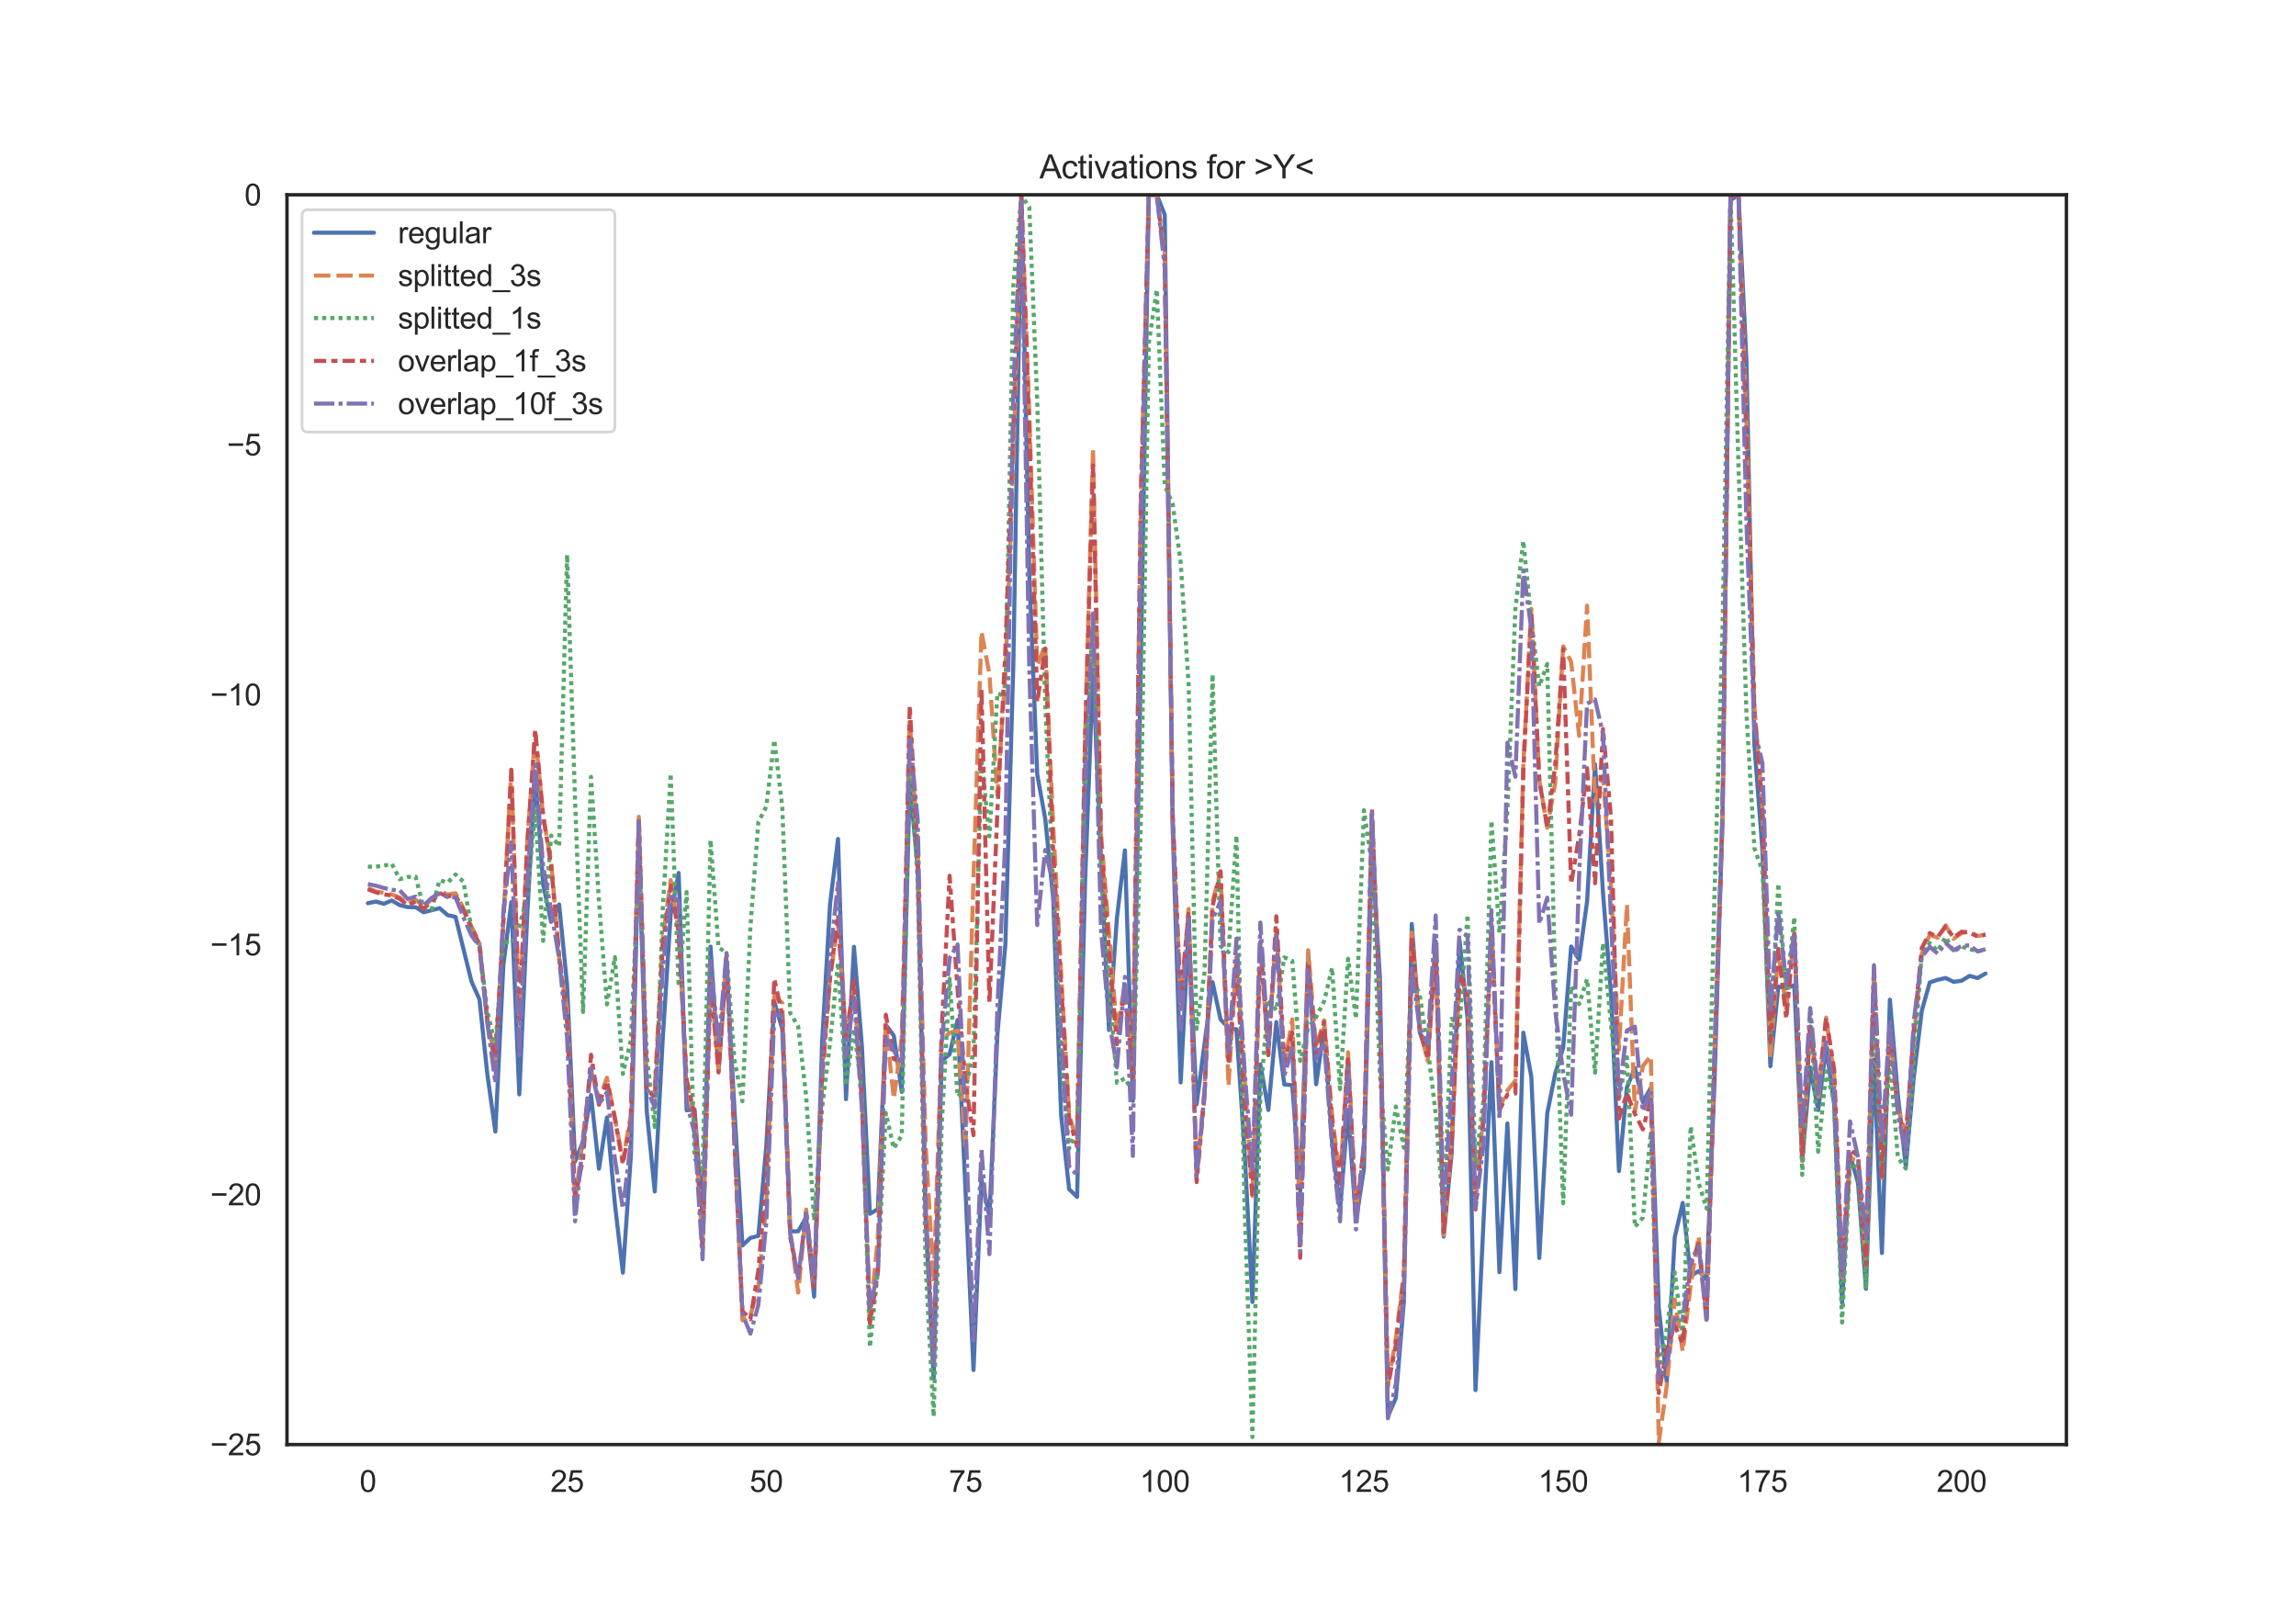 <?xml version="1.0" encoding="utf-8" standalone="no"?>
<!DOCTYPE svg PUBLIC "-//W3C//DTD SVG 1.1//EN"
  "http://www.w3.org/Graphics/SVG/1.1/DTD/svg11.dtd">
<svg height="595.44pt" version="1.1" viewBox="0 0 842.4 595.44" width="842.4pt" xmlns="http://www.w3.org/2000/svg" xmlns:xlink="http://www.w3.org/1999/xlink">
 <defs>
  <style type="text/css">*{stroke-linecap:butt;stroke-linejoin:round;}</style>
 </defs>
 <g id="figure_1">
  <g id="patch_1">
   <path d="M 0 595.44 
L 842.4 595.44 
L 842.4 0 
L 0 0 
z
" style="fill:#ffffff;"/>
  </g>
  <g id="axes_1">
   <g id="patch_2">
    <path d="M 105.3 529.942 
L 758.16 529.942 
L 758.16 71.453 
L 105.3 71.453 
z
" style="fill:#ffffff;"/>
   </g>
   <g id="matplotlib.axis_1">
    <g id="xtick_1">
     <g id="text_1">
      <!-- 0 -->
      <g style="fill:#262626;" transform="translate(131.917 547.315)scale(0.11 -0.11)">
       <defs>
        <path d="M 266 2259 
Q 266 3072 433 3567 
Q 600 4063 929 4331 
Q 1259 4600 1759 4600 
Q 2128 4600 2406 4451 
Q 2684 4303 2865 4023 
Q 3047 3744 3150 3342 
Q 3253 2941 3253 2259 
Q 3253 1453 3087 958 
Q 2922 463 2592 192 
Q 2263 -78 1759 -78 
Q 1097 -78 719 397 
Q 266 969 266 2259 
z
M 844 2259 
Q 844 1131 1108 757 
Q 1372 384 1759 384 
Q 2147 384 2411 759 
Q 2675 1134 2675 2259 
Q 2675 3391 2411 3762 
Q 2147 4134 1753 4134 
Q 1366 4134 1134 3806 
Q 844 3388 844 2259 
z
" id="ArialMT-30" transform="scale(0.016)"/>
       </defs>
       <use xlink:href="#ArialMT-30"/>
      </g>
     </g>
    </g>
    <g id="xtick_2">
     <g id="text_2">
      <!-- 25 -->
      <g style="fill:#262626;" transform="translate(201.951 547.315)scale(0.11 -0.11)">
       <defs>
        <path d="M 3222 541 
L 3222 0 
L 194 0 
Q 188 203 259 391 
Q 375 700 629 1000 
Q 884 1300 1366 1694 
Q 2113 2306 2375 2664 
Q 2638 3022 2638 3341 
Q 2638 3675 2398 3904 
Q 2159 4134 1775 4134 
Q 1369 4134 1125 3890 
Q 881 3647 878 3216 
L 300 3275 
Q 359 3922 746 4261 
Q 1134 4600 1788 4600 
Q 2447 4600 2831 4234 
Q 3216 3869 3216 3328 
Q 3216 3053 3103 2787 
Q 2991 2522 2730 2228 
Q 2469 1934 1863 1422 
Q 1356 997 1212 845 
Q 1069 694 975 541 
L 3222 541 
z
" id="ArialMT-32" transform="scale(0.016)"/>
        <path d="M 266 1200 
L 856 1250 
Q 922 819 1161 601 
Q 1400 384 1738 384 
Q 2144 384 2425 690 
Q 2706 997 2706 1503 
Q 2706 1984 2436 2262 
Q 2166 2541 1728 2541 
Q 1456 2541 1237 2417 
Q 1019 2294 894 2097 
L 366 2166 
L 809 4519 
L 3088 4519 
L 3088 3981 
L 1259 3981 
L 1013 2750 
Q 1425 3038 1878 3038 
Q 2478 3038 2890 2622 
Q 3303 2206 3303 1553 
Q 3303 931 2941 478 
Q 2500 -78 1738 -78 
Q 1113 -78 717 272 
Q 322 622 266 1200 
z
" id="ArialMT-35" transform="scale(0.016)"/>
       </defs>
       <use xlink:href="#ArialMT-32"/>
       <use x="55.615" xlink:href="#ArialMT-35"/>
      </g>
     </g>
    </g>
    <g id="xtick_3">
     <g id="text_3">
      <!-- 50 -->
      <g style="fill:#262626;" transform="translate(275.043 547.315)scale(0.11 -0.11)">
       <use xlink:href="#ArialMT-35"/>
       <use x="55.615" xlink:href="#ArialMT-30"/>
      </g>
     </g>
    </g>
    <g id="xtick_4">
     <g id="text_4">
      <!-- 75 -->
      <g style="fill:#262626;" transform="translate(348.135 547.315)scale(0.11 -0.11)">
       <defs>
        <path d="M 303 3981 
L 303 4522 
L 3269 4522 
L 3269 4084 
Q 2831 3619 2401 2847 
Q 1972 2075 1738 1259 
Q 1569 684 1522 0 
L 944 0 
Q 953 541 1156 1306 
Q 1359 2072 1739 2783 
Q 2119 3494 2547 3981 
L 303 3981 
z
" id="ArialMT-37" transform="scale(0.016)"/>
       </defs>
       <use xlink:href="#ArialMT-37"/>
       <use x="55.615" xlink:href="#ArialMT-35"/>
      </g>
     </g>
    </g>
    <g id="xtick_5">
     <g id="text_5">
      <!-- 100 -->
      <g style="fill:#262626;" transform="translate(418.169 547.315)scale(0.11 -0.11)">
       <defs>
        <path d="M 2384 0 
L 1822 0 
L 1822 3584 
Q 1619 3391 1289 3197 
Q 959 3003 697 2906 
L 697 3450 
Q 1169 3672 1522 3987 
Q 1875 4303 2022 4600 
L 2384 4600 
L 2384 0 
z
" id="ArialMT-31" transform="scale(0.016)"/>
       </defs>
       <use xlink:href="#ArialMT-31"/>
       <use x="55.615" xlink:href="#ArialMT-30"/>
       <use x="111.23" xlink:href="#ArialMT-30"/>
      </g>
     </g>
    </g>
    <g id="xtick_6">
     <g id="text_6">
      <!-- 125 -->
      <g style="fill:#262626;" transform="translate(491.261 547.315)scale(0.11 -0.11)">
       <use xlink:href="#ArialMT-31"/>
       <use x="55.615" xlink:href="#ArialMT-32"/>
       <use x="111.23" xlink:href="#ArialMT-35"/>
      </g>
     </g>
    </g>
    <g id="xtick_7">
     <g id="text_7">
      <!-- 150 -->
      <g style="fill:#262626;" transform="translate(564.353 547.315)scale(0.11 -0.11)">
       <use xlink:href="#ArialMT-31"/>
       <use x="55.615" xlink:href="#ArialMT-35"/>
       <use x="111.23" xlink:href="#ArialMT-30"/>
      </g>
     </g>
    </g>
    <g id="xtick_8">
     <g id="text_8">
      <!-- 175 -->
      <g style="fill:#262626;" transform="translate(637.446 547.315)scale(0.11 -0.11)">
       <use xlink:href="#ArialMT-31"/>
       <use x="55.615" xlink:href="#ArialMT-37"/>
       <use x="111.23" xlink:href="#ArialMT-35"/>
      </g>
     </g>
    </g>
    <g id="xtick_9">
     <g id="text_9">
      <!-- 200 -->
      <g style="fill:#262626;" transform="translate(710.538 547.315)scale(0.11 -0.11)">
       <use xlink:href="#ArialMT-32"/>
       <use x="55.615" xlink:href="#ArialMT-30"/>
       <use x="111.23" xlink:href="#ArialMT-30"/>
      </g>
     </g>
    </g>
   </g>
   <g id="matplotlib.axis_2">
    <g id="ytick_1">
     <g id="text_10">
      <!-- −25 -->
      <g style="fill:#262626;" transform="translate(77.141 533.878)scale(0.11 -0.11)">
       <defs>
        <path d="M 3381 1997 
L 356 1997 
L 356 2522 
L 3381 2522 
L 3381 1997 
z
" id="ArialMT-2212" transform="scale(0.016)"/>
       </defs>
       <use xlink:href="#ArialMT-2212"/>
       <use x="58.398" xlink:href="#ArialMT-32"/>
       <use x="114.014" xlink:href="#ArialMT-35"/>
      </g>
     </g>
    </g>
    <g id="ytick_2">
     <g id="text_11">
      <!-- −20 -->
      <g style="fill:#262626;" transform="translate(77.141 442.181)scale(0.11 -0.11)">
       <use xlink:href="#ArialMT-2212"/>
       <use x="58.398" xlink:href="#ArialMT-32"/>
       <use x="114.014" xlink:href="#ArialMT-30"/>
      </g>
     </g>
    </g>
    <g id="ytick_3">
     <g id="text_12">
      <!-- −15 -->
      <g style="fill:#262626;" transform="translate(77.141 350.483)scale(0.11 -0.11)">
       <use xlink:href="#ArialMT-2212"/>
       <use x="58.398" xlink:href="#ArialMT-31"/>
       <use x="114.014" xlink:href="#ArialMT-35"/>
      </g>
     </g>
    </g>
    <g id="ytick_4">
     <g id="text_13">
      <!-- −10 -->
      <g style="fill:#262626;" transform="translate(77.141 258.785)scale(0.11 -0.11)">
       <use xlink:href="#ArialMT-2212"/>
       <use x="58.398" xlink:href="#ArialMT-31"/>
       <use x="114.014" xlink:href="#ArialMT-30"/>
      </g>
     </g>
    </g>
    <g id="ytick_5">
     <g id="text_14">
      <!-- −5 -->
      <g style="fill:#262626;" transform="translate(83.258 167.087)scale(0.11 -0.11)">
       <use xlink:href="#ArialMT-2212"/>
       <use x="58.398" xlink:href="#ArialMT-35"/>
      </g>
     </g>
    </g>
    <g id="ytick_6">
     <g id="text_15">
      <!-- 0 -->
      <g style="fill:#262626;" transform="translate(89.683 75.39)scale(0.11 -0.11)">
       <use xlink:href="#ArialMT-30"/>
      </g>
     </g>
    </g>
   </g>
   <g id="line2d_1">
    <path clip-path="url(#p76424cbad1)" d="M 134.975 331.337 
L 137.899 330.752 
L 140.823 331.55 
L 143.747 330.364 
L 146.67 332.049 
L 149.594 332.773 
L 152.518 332.814 
L 155.441 334.678 
L 161.289 333.168 
L 164.212 335.7 
L 167.136 336.37 
L 172.983 360.055 
L 175.907 366.642 
L 178.831 394.346 
L 181.754 415.144 
L 184.678 354.246 
L 187.602 330.991 
L 190.526 401.485 
L 193.449 335.472 
L 196.373 283.419 
L 199.297 324.572 
L 202.22 338.198 
L 205.144 331.796 
L 208.068 361.368 
L 210.991 426.128 
L 213.915 418.672 
L 216.839 401.723 
L 219.762 428.747 
L 222.686 409.943 
L 225.61 441.713 
L 228.534 466.894 
L 231.457 424.03 
L 234.381 307.435 
L 237.305 407.817 
L 240.228 437.109 
L 243.152 381.166 
L 246.076 335.381 
L 248.999 320.244 
L 251.923 407.329 
L 254.847 407.002 
L 257.77 446.435 
L 260.694 347.274 
L 263.618 392.905 
L 266.542 353.743 
L 269.465 406.909 
L 272.389 456.909 
L 275.313 454.135 
L 278.236 453.387 
L 281.16 420.409 
L 284.084 367.407 
L 287.007 377.507 
L 289.931 451.74 
L 292.855 451.7 
L 295.778 446.648 
L 298.702 475.692 
L 301.626 382.494 
L 304.549 331.625 
L 307.473 307.771 
L 310.397 403.24 
L 313.321 347.356 
L 316.244 383.953 
L 319.168 445.289 
L 322.092 443.587 
L 325.015 375.98 
L 327.939 379.957 
L 330.863 400.557 
L 333.786 286.732 
L 336.71 318.67 
L 339.634 447.694 
L 342.557 505.646 
L 345.481 389.187 
L 348.405 386.782 
L 351.329 374.189 
L 354.252 436.95 
L 357.176 502.606 
L 360.1 432.609 
L 363.023 446.22 
L 365.947 379.413 
L 368.871 346.444 
L 371.794 243.634 
L 374.718 71.5 
L 377.642 210.671 
L 380.565 284.121 
L 383.489 300.34 
L 386.413 329.638 
L 389.336 409.295 
L 392.26 436.264 
L 395.184 439.096 
L 398.108 323.855 
L 401.031 245.569 
L 403.955 315.744 
L 406.879 377.861 
L 409.802 336.645 
L 412.726 311.967 
L 415.65 403.889 
L 418.573 243.601 
L 421.497 71.46 
L 424.421 71.453 
L 427.344 78.764 
L 430.268 304.267 
L 433.192 397.089 
L 436.116 340.856 
L 439.039 405.109 
L 444.887 360.326 
L 447.81 373.949 
L 450.734 377.088 
L 453.658 377.623 
L 456.581 421.295 
L 459.505 477.656 
L 462.429 390.485 
L 465.352 407.209 
L 468.276 374.966 
L 471.2 397.84 
L 474.124 398.103 
L 477.047 436.899 
L 479.971 349.762 
L 482.895 397.778 
L 485.818 377.094 
L 488.742 418.996 
L 491.666 443.752 
L 494.589 407.477 
L 497.513 447.901 
L 500.437 428.594 
L 503.36 311.262 
L 506.284 358.471 
L 509.208 519.637 
L 512.131 512.903 
L 515.055 477.847 
L 517.979 338.961 
L 520.903 378.617 
L 523.826 387.36 
L 526.75 345.313 
L 529.674 453.668 
L 532.597 423.22 
L 535.521 345.04 
L 538.445 373.594 
L 541.368 509.969 
L 544.292 448.331 
L 547.216 389.666 
L 550.139 466.709 
L 553.063 412.132 
L 555.987 472.926 
L 558.911 378.847 
L 561.834 395.002 
L 564.758 461.51 
L 567.682 408.447 
L 570.605 393.878 
L 573.529 384.408 
L 576.453 347.227 
L 579.376 352.04 
L 582.3 330.678 
L 585.224 280.399 
L 588.147 327.689 
L 591.071 364.701 
L 593.995 429.624 
L 596.918 398.915 
L 599.842 391.788 
L 602.766 404.305 
L 605.69 399.067 
L 608.613 479.814 
L 611.537 507.007 
L 614.461 453.922 
L 617.384 441.29 
L 620.308 468.079 
L 623.232 466.315 
L 626.155 469.392 
L 629.079 396.222 
L 632.003 299.484 
L 634.926 73.426 
L 637.85 71.455 
L 640.774 132.64 
L 643.698 273.431 
L 646.621 311.793 
L 649.545 391.141 
L 652.469 361.888 
L 655.392 362.574 
L 658.316 361.404 
L 661.24 425.846 
L 664.163 391.612 
L 667.087 407.27 
L 670.011 384.123 
L 672.934 404.996 
L 675.858 477.971 
L 678.782 423.711 
L 681.706 433.939 
L 684.629 472.809 
L 687.553 388.807 
L 690.477 459.667 
L 693.4 366.736 
L 696.324 401.754 
L 699.248 427.972 
L 702.171 395.202 
L 705.095 370.843 
L 708.019 360.398 
L 710.942 359.445 
L 713.866 358.795 
L 716.79 360.194 
L 719.713 359.786 
L 722.637 358.012 
L 725.561 358.805 
L 728.485 357.154 
L 728.485 357.154 
" style="fill:none;stroke:#4c72b0;stroke-linecap:round;stroke-width:1.5;"/>
   </g>
   <g id="line2d_2">
    <path clip-path="url(#p76424cbad1)" d="M 134.975 325.769 
L 137.899 327.037 
L 140.823 327.529 
L 143.747 328.169 
L 146.67 329.257 
L 149.594 331.549 
L 152.518 330.016 
L 155.441 332.677 
L 158.365 329.872 
L 161.289 326.816 
L 164.212 328.146 
L 167.136 327.695 
L 170.06 333.227 
L 172.983 339.93 
L 175.907 345.746 
L 178.831 374.307 
L 181.754 389.183 
L 184.678 337.911 
L 187.602 282.38 
L 190.526 374.006 
L 193.449 308.793 
L 196.373 268.997 
L 199.297 299.657 
L 202.22 316.06 
L 205.144 351.372 
L 208.068 370.687 
L 210.991 441.124 
L 216.839 392.5 
L 219.762 403.678 
L 222.686 395.355 
L 225.61 410.113 
L 228.534 426.134 
L 231.457 408.686 
L 234.381 299.656 
L 237.305 397.463 
L 240.228 399.031 
L 243.152 344.363 
L 246.076 322.878 
L 248.999 341.885 
L 251.923 396.702 
L 254.847 410.235 
L 257.77 457.416 
L 260.694 358.874 
L 263.618 392.155 
L 266.542 352.015 
L 269.465 416.347 
L 272.389 484.366 
L 275.313 482.657 
L 278.236 472.13 
L 281.16 441.357 
L 284.084 365.522 
L 287.007 367.913 
L 289.931 451.615 
L 292.855 474.167 
L 295.778 443.725 
L 298.702 472.51 
L 301.626 395.872 
L 304.549 358.63 
L 307.473 338.595 
L 310.397 381.224 
L 313.321 362.237 
L 316.244 402.354 
L 319.168 484.33 
L 322.092 453.85 
L 325.015 375.946 
L 327.939 403.141 
L 330.863 380.642 
L 333.786 263.333 
L 336.71 312.837 
L 339.634 420.208 
L 342.557 470.338 
L 345.481 381.435 
L 348.405 378.938 
L 351.329 378.031 
L 354.252 421.703 
L 357.176 321.976 
L 360.1 231.716 
L 363.023 247.304 
L 365.947 291.675 
L 368.871 247.159 
L 371.794 169.543 
L 374.718 71.525 
L 377.642 151.298 
L 380.565 244.261 
L 383.489 236.617 
L 386.413 302.854 
L 389.336 357.291 
L 392.26 408.904 
L 395.184 419.016 
L 398.108 270.162 
L 401.031 164.572 
L 403.955 305.932 
L 409.802 378.135 
L 412.726 361.194 
L 415.65 390.154 
L 418.573 182.163 
L 421.497 71.465 
L 424.421 71.454 
L 427.344 93.258 
L 430.268 302.205 
L 433.192 368.182 
L 436.116 333.433 
L 439.039 432.344 
L 441.963 398.924 
L 444.887 330.853 
L 447.81 319.598 
L 450.734 398.319 
L 453.658 350.391 
L 459.505 438.725 
L 462.429 347.504 
L 465.352 386.798 
L 468.276 340.556 
L 471.2 391.208 
L 474.124 373.963 
L 477.047 449.165 
L 479.971 348.604 
L 482.895 384.229 
L 485.818 374.334 
L 488.742 408.898 
L 491.666 433.3 
L 494.589 386.048 
L 497.513 443.985 
L 500.437 422.212 
L 503.36 298.458 
L 506.284 373.006 
L 509.208 507.972 
L 512.131 491.006 
L 515.055 467.049 
L 517.979 342.123 
L 520.903 377.138 
L 523.826 389.216 
L 526.75 348.497 
L 529.674 453.127 
L 532.597 418.948 
L 535.521 358.619 
L 538.445 363.967 
L 541.368 442.213 
L 544.292 407.37 
L 547.216 338.725 
L 550.139 406.491 
L 553.063 400.036 
L 555.987 396.453 
L 558.911 280.482 
L 561.834 223.343 
L 564.758 286.043 
L 567.682 303.658 
L 570.605 287.28 
L 573.529 237.114 
L 576.453 242.804 
L 579.376 269.934 
L 582.3 222.195 
L 585.224 294.132 
L 588.147 284.714 
L 591.071 325.224 
L 593.995 385.106 
L 596.918 331.797 
L 599.842 407.927 
L 602.766 391.08 
L 605.69 387.414 
L 608.613 529.11 
L 611.537 508.23 
L 614.461 476.717 
L 617.384 495.797 
L 620.308 471.512 
L 623.232 453.489 
L 626.155 485.526 
L 629.079 384.546 
L 632.003 301.762 
L 634.926 71.76 
L 637.85 71.509 
L 640.774 154.488 
L 643.698 259.505 
L 646.621 296.035 
L 649.545 388.123 
L 652.469 348.883 
L 655.392 370.11 
L 658.316 342.111 
L 661.24 425.98 
L 664.163 376.52 
L 667.087 403.151 
L 670.011 373.332 
L 672.934 394.472 
L 675.858 468.654 
L 678.782 424.964 
L 681.706 425.481 
L 684.629 465.024 
L 687.553 355.794 
L 690.477 432.098 
L 693.4 377.627 
L 696.324 406.74 
L 699.248 415.343 
L 702.171 381.395 
L 705.095 349.827 
L 708.019 342.914 
L 710.942 344.044 
L 713.866 339.489 
L 716.79 344.383 
L 719.713 342.286 
L 722.637 341.678 
L 725.561 343.408 
L 728.485 342.896 
L 728.485 342.896 
" style="fill:none;stroke:#dd8452;stroke-dasharray:6,2.25;stroke-dashoffset:0;stroke-width:1.5;"/>
   </g>
   <g id="line2d_3">
    <path clip-path="url(#p76424cbad1)" d="M 134.975 317.955 
L 137.899 317.931 
L 140.823 317.596 
L 143.747 316.875 
L 146.67 322.553 
L 149.594 321.717 
L 152.518 321.615 
L 155.441 333.312 
L 158.365 333.713 
L 161.289 322.872 
L 164.212 323.806 
L 167.136 320.806 
L 170.06 323.448 
L 172.983 340.691 
L 175.907 347.355 
L 178.831 371.136 
L 181.754 383.542 
L 184.678 345.338 
L 187.602 346.185 
L 190.526 340 
L 193.449 328.607 
L 196.373 297.524 
L 199.297 345.164 
L 202.22 306.531 
L 205.144 310.454 
L 208.068 203.53 
L 210.991 293.607 
L 213.915 371.247 
L 216.839 285.017 
L 219.762 330.593 
L 222.686 368.481 
L 225.61 351.112 
L 228.534 393.956 
L 231.457 381.656 
L 234.381 318.307 
L 237.305 387.293 
L 240.228 413.452 
L 243.152 333.902 
L 246.076 283.772 
L 248.999 361.914 
L 251.923 327.243 
L 254.847 424.979 
L 257.77 430.086 
L 260.694 308.158 
L 263.618 347.507 
L 266.542 349.579 
L 269.465 388.896 
L 272.389 403.975 
L 275.313 340.19 
L 278.236 301.606 
L 281.16 295.873 
L 284.084 271.438 
L 287.007 296.011 
L 289.931 371.65 
L 292.855 376.562 
L 295.778 402.166 
L 298.702 447.78 
L 301.626 406.56 
L 304.549 382.461 
L 307.473 353.152 
L 310.397 398.171 
L 313.321 377.408 
L 316.244 400.716 
L 319.168 494.229 
L 322.092 466.086 
L 325.015 408.325 
L 327.939 421.321 
L 330.863 416.514 
L 333.786 272.892 
L 336.71 323.628 
L 339.634 465.021 
L 342.557 519.651 
L 345.481 413.648 
L 348.405 359.085 
L 351.329 402.304 
L 354.252 399.83 
L 357.176 385.752 
L 360.1 278.394 
L 363.023 306.842 
L 365.947 254.276 
L 368.871 255.574 
L 371.794 104.743 
L 374.718 71.614 
L 377.642 76.005 
L 380.565 147.085 
L 383.489 257.745 
L 386.413 325.13 
L 389.336 387.911 
L 392.26 421.304 
L 395.184 414.108 
L 398.108 280.122 
L 401.031 226.547 
L 403.955 316.92 
L 406.879 360.651 
L 409.802 397.255 
L 412.726 395.588 
L 415.65 400.567 
L 418.573 300.814 
L 421.497 125.791 
L 424.421 106.221 
L 427.344 178.115 
L 430.268 184.971 
L 433.192 206.426 
L 436.116 251.313 
L 439.039 377.47 
L 441.963 356.556 
L 444.887 247.376 
L 447.81 347.04 
L 450.734 349.338 
L 453.658 306.527 
L 456.581 440.773 
L 459.505 527.194 
L 462.429 402.059 
L 465.352 366.506 
L 468.276 370.603 
L 471.2 351.212 
L 474.124 352.504 
L 477.047 389.186 
L 479.971 377.004 
L 482.895 373.109 
L 485.818 367.342 
L 488.742 355.03 
L 491.666 399.566 
L 494.589 351.738 
L 497.513 373.724 
L 500.437 297.215 
L 503.36 317.436 
L 506.284 394.419 
L 509.208 429.058 
L 512.131 405.923 
L 515.055 421.064 
L 517.979 357.959 
L 520.903 365.077 
L 523.826 384.27 
L 526.75 408.62 
L 529.674 445.743 
L 532.597 373.761 
L 535.521 375.954 
L 538.445 335.569 
L 541.368 427.793 
L 544.292 403.411 
L 547.216 301.091 
L 550.139 342.315 
L 553.063 297.487 
L 555.987 223.337 
L 558.911 198.436 
L 561.834 227.37 
L 564.758 251.801 
L 567.682 243.595 
L 570.605 360.965 
L 573.529 441.421 
L 576.453 361.862 
L 579.376 368.358 
L 582.3 359.178 
L 585.224 393.516 
L 588.147 345.998 
L 591.071 375.842 
L 593.995 403.019 
L 596.918 387.858 
L 599.842 450.118 
L 602.766 446.683 
L 605.69 415.277 
L 608.613 504.416 
L 611.537 487.399 
L 614.461 466.789 
L 617.384 490.148 
L 620.308 413.2 
L 623.232 433.971 
L 626.155 443.374 
L 629.079 326.831 
L 632.003 230.29 
L 634.926 71.462 
L 637.85 171.028 
L 640.774 261.823 
L 643.698 311.188 
L 646.621 319.403 
L 649.545 382.739 
L 652.469 324.112 
L 655.392 364.844 
L 658.316 336.474 
L 661.24 431.035 
L 664.163 371.318 
L 667.087 422.534 
L 670.011 393.075 
L 672.934 404.037 
L 675.858 485.186 
L 678.782 426.832 
L 681.706 428.551 
L 684.629 472.835 
L 687.553 372.124 
L 690.477 430.456 
L 693.4 388.516 
L 696.324 424.581 
L 699.248 428.694 
L 705.095 349.716 
L 708.019 345.95 
L 710.942 348.885 
L 713.866 343.716 
L 716.79 349.158 
L 719.713 347.253 
L 722.637 348.187 
L 725.561 348.972 
L 728.485 348.506 
L 728.485 348.506 
" style="fill:none;stroke:#55a868;stroke-dasharray:1.5,1.5;stroke-dashoffset:0;stroke-width:1.5;"/>
   </g>
   <g id="line2d_4">
    <path clip-path="url(#p76424cbad1)" d="M 134.975 326.233 
L 137.899 327.354 
L 140.823 328.106 
L 143.747 328.532 
L 146.67 329.758 
L 149.594 332.078 
L 152.518 330.703 
L 155.441 333.406 
L 158.365 330.663 
L 161.289 327.628 
L 164.212 328.89 
L 167.136 328.38 
L 170.06 334.022 
L 172.983 340.56 
L 175.907 346.288 
L 178.831 375.028 
L 181.754 390.316 
L 184.678 338.708 
L 187.602 282.386 
L 190.526 373.925 
L 193.449 309.962 
L 196.373 267.743 
L 199.297 299.251 
L 202.22 317.58 
L 205.144 350.375 
L 208.068 375.087 
L 210.991 439.264 
L 213.915 425.081 
L 216.839 386.937 
L 219.762 405.283 
L 222.686 396.656 
L 225.61 410.377 
L 228.534 426.991 
L 231.457 411.068 
L 234.381 300.234 
L 237.305 399.77 
L 240.228 402.437 
L 243.152 347.657 
L 246.076 324.857 
L 248.999 342.033 
L 251.923 396.04 
L 254.847 409.168 
L 257.77 458.542 
L 260.694 359.568 
L 263.618 393.421 
L 266.542 350.665 
L 269.465 419.626 
L 272.389 480.953 
L 275.313 483.976 
L 278.236 466.031 
L 281.16 431.887 
L 284.084 359.073 
L 287.007 372.475 
L 289.931 453.836 
L 292.855 468.196 
L 295.778 445.231 
L 298.702 472.979 
L 301.626 394.998 
L 304.549 358.704 
L 307.473 335.653 
L 310.397 380.921 
L 313.321 359.777 
L 316.244 403.56 
L 319.168 485.518 
L 322.092 466.853 
L 325.015 372.246 
L 327.939 388.507 
L 330.863 389.702 
L 333.786 258.767 
L 336.71 313.635 
L 339.634 445.817 
L 342.557 498.155 
L 345.481 378.358 
L 348.405 321.278 
L 351.329 362.834 
L 354.252 397.508 
L 357.176 416.444 
L 360.1 252.57 
L 363.023 367.949 
L 365.947 297.514 
L 368.871 238.565 
L 371.794 156.917 
L 374.718 71.496 
L 377.642 158.303 
L 380.565 257.602 
L 383.489 237.901 
L 386.413 312.895 
L 392.26 410.301 
L 395.184 420.644 
L 398.108 271.999 
L 401.031 170.769 
L 403.955 308.923 
L 406.879 348.454 
L 409.802 383.074 
L 412.726 362.469 
L 415.65 395.224 
L 418.573 182.946 
L 421.497 71.461 
L 424.421 71.454 
L 427.344 94.979 
L 430.268 298.742 
L 433.192 367.293 
L 436.116 334.351 
L 439.039 433.668 
L 441.963 401.809 
L 444.887 332.405 
L 447.81 319.78 
L 450.734 390.421 
L 453.658 354.397 
L 456.581 402.946 
L 459.505 438.826 
L 462.429 345.493 
L 465.352 387.125 
L 468.276 336.139 
L 471.2 389.453 
L 474.124 378.786 
L 477.047 461.434 
L 479.971 353.334 
L 482.895 386.231 
L 485.818 374.914 
L 488.742 412.474 
L 491.666 434.141 
L 494.589 387.805 
L 497.513 445.779 
L 500.437 420.337 
L 503.36 296.731 
L 506.284 372.318 
L 509.208 508.483 
L 512.131 493.411 
L 515.055 469.042 
L 517.979 343.279 
L 520.903 377.349 
L 523.826 388.591 
L 526.75 347.612 
L 529.674 452.67 
L 532.597 418.742 
L 535.521 357.045 
L 538.445 365.389 
L 541.368 443.7 
L 544.292 410.761 
L 547.216 342.166 
L 550.139 407.29 
L 553.063 401.54 
L 555.987 401.155 
L 558.911 282.642 
L 561.834 224.322 
L 564.758 286.259 
L 567.682 303.431 
L 570.605 280.702 
L 573.529 238.121 
L 576.453 324.273 
L 579.376 306.734 
L 582.3 281.819 
L 585.224 324.027 
L 588.147 267.431 
L 591.071 300.024 
L 593.995 410.318 
L 596.918 401.143 
L 599.842 408.596 
L 602.766 414.345 
L 605.69 403.043 
L 608.613 511.029 
L 611.537 495.012 
L 614.461 486.239 
L 617.384 492.918 
L 620.308 464.271 
L 623.232 456.321 
L 626.155 483.597 
L 629.079 387.801 
L 632.003 298.563 
L 634.926 71.751 
L 637.85 71.508 
L 640.774 162.048 
L 643.698 261.396 
L 646.621 295.79 
L 649.545 382.178 
L 652.469 348.109 
L 655.392 373.762 
L 658.316 341.619 
L 661.24 424.313 
L 664.163 375.751 
L 667.087 400.632 
L 670.011 373.381 
L 672.934 392.206 
L 675.858 465.963 
L 678.782 421.742 
L 681.706 424.004 
L 684.629 463.902 
L 687.553 355.076 
L 690.477 431.586 
L 693.4 377.781 
L 696.324 407.284 
L 699.248 418.016 
L 702.171 377.785 
L 705.095 347.758 
L 708.019 342.323 
L 710.942 343.69 
L 713.866 339.903 
L 716.79 343.94 
L 719.713 341.81 
L 722.637 342.171 
L 725.561 343.527 
L 728.485 342.843 
L 728.485 342.843 
" style="fill:none;stroke:#c44e52;stroke-dasharray:4.5,1.875,2.25,1.875;stroke-dashoffset:0;stroke-width:1.5;"/>
   </g>
   <g id="line2d_5">
    <path clip-path="url(#p76424cbad1)" d="M 134.975 324.301 
L 137.899 324.926 
L 140.823 325.753 
L 143.747 326.438 
L 146.67 326.635 
L 149.594 329.795 
L 152.518 328.909 
L 155.441 332.198 
L 158.365 329.401 
L 161.289 327.808 
L 164.212 329.087 
L 167.136 329.212 
L 170.06 336.54 
L 172.983 343.203 
L 175.907 347.214 
L 178.831 375.491 
L 181.754 397.267 
L 184.678 334.471 
L 187.602 309.025 
L 190.526 387.151 
L 193.449 323.801 
L 196.373 280.54 
L 199.297 318.087 
L 202.22 334.03 
L 205.144 351.7 
L 208.068 380.783 
L 210.991 448.048 
L 213.915 418.487 
L 216.839 391.813 
L 219.762 405.209 
L 222.686 400.715 
L 225.61 425.204 
L 228.534 443.301 
L 231.457 419.052 
L 234.381 301.133 
L 237.305 399.065 
L 240.228 406.283 
L 243.152 355.885 
L 246.076 327.859 
L 248.999 330.93 
L 251.923 404.303 
L 254.847 415.869 
L 257.77 461.979 
L 260.694 352.516 
L 263.618 383.387 
L 266.542 349.619 
L 269.465 417.663 
L 272.389 481.99 
L 275.313 489.267 
L 278.236 478.75 
L 281.16 448.517 
L 284.084 372.011 
L 287.007 372.838 
L 289.931 452.675 
L 292.855 468.988 
L 295.778 444.439 
L 298.702 470.19 
L 301.626 391.015 
L 304.549 350.934 
L 307.473 323.824 
L 310.397 387.373 
L 313.321 365.95 
L 316.244 406.829 
L 319.168 480.58 
L 322.092 466.041 
L 325.015 380.836 
L 327.939 385.476 
L 330.863 390.41 
L 333.786 270.386 
L 336.71 300.841 
L 339.634 442.992 
L 342.557 500.271 
L 345.481 383.241 
L 348.405 351.455 
L 351.329 346.487 
L 354.252 411.826 
L 357.176 491.799 
L 360.1 421.795 
L 363.023 460.102 
L 365.947 369.532 
L 368.871 307.815 
L 371.794 143.7 
L 374.718 73.813 
L 377.642 245.353 
L 380.565 339.374 
L 383.489 311.819 
L 386.413 324.289 
L 389.336 380.153 
L 392.26 428.001 
L 395.184 431.037 
L 398.108 288.93 
L 401.031 225.019 
L 403.955 341.131 
L 406.879 374.335 
L 409.802 391.55 
L 412.726 358.359 
L 415.65 424.07 
L 418.573 194.11 
L 421.497 71.456 
L 424.421 71.453 
L 427.344 98.329 
L 430.268 300.322 
L 433.192 377.628 
L 436.116 336.414 
L 439.039 431.26 
L 441.963 400.935 
L 444.887 337.41 
L 447.81 330.582 
L 450.734 386.998 
L 453.658 344.35 
L 456.581 392.004 
L 459.505 429.666 
L 462.429 338.437 
L 465.352 384.204 
L 468.276 343.425 
L 471.2 394.559 
L 474.124 384.585 
L 477.047 459.044 
L 479.971 356.024 
L 482.895 388.349 
L 485.818 382.442 
L 488.742 420.55 
L 491.666 448.063 
L 494.589 391.7 
L 497.513 451.031 
L 500.437 418.955 
L 503.36 298.138 
L 506.284 369.497 
L 509.208 520.307 
L 512.131 507.769 
L 515.055 474.978 
L 517.979 355.317 
L 520.903 377.262 
L 523.826 382.917 
L 526.75 335.857 
L 529.674 444.127 
L 532.597 398.145 
L 535.521 341.052 
L 538.445 343.543 
L 541.368 442.976 
L 544.292 420.112 
L 547.216 333.911 
L 550.139 410.713 
L 553.063 272.458 
L 555.987 284.965 
L 558.911 209.289 
L 561.834 230.717 
L 564.758 338.868 
L 567.682 329.328 
L 570.605 370.614 
L 573.529 393.696 
L 576.453 408.95 
L 579.376 321.206 
L 582.3 258.117 
L 585.224 256.62 
L 588.147 269.39 
L 591.071 337.183 
L 593.995 401.449 
L 596.918 378.06 
L 599.842 376.642 
L 602.766 407.651 
L 605.69 399.487 
L 608.613 506.16 
L 611.537 500.013 
L 614.461 483.783 
L 617.384 483.68 
L 620.308 463.011 
L 623.232 457.138 
L 626.155 484.15 
L 629.079 385.846 
L 632.003 296.963 
L 634.926 71.759 
L 637.85 71.623 
L 640.774 192.214 
L 643.698 267.564 
L 646.621 279.929 
L 649.545 370.482 
L 652.469 334.311 
L 655.392 361.02 
L 658.316 342.28 
L 661.24 414.061 
L 664.163 369.803 
L 667.087 401.17 
L 670.011 382.31 
L 672.934 399.608 
L 675.858 467.958 
L 678.782 411.381 
L 681.706 424.595 
L 684.629 454.345 
L 687.553 354.064 
L 690.477 419.616 
L 693.4 374.205 
L 696.324 408.466 
L 699.248 423.352 
L 702.171 374.665 
L 705.095 351.009 
L 708.019 347.354 
L 710.942 349.816 
L 713.866 345.911 
L 716.79 348.614 
L 719.713 347.015 
L 722.637 346.795 
L 725.561 349.027 
L 728.485 348.227 
L 728.485 348.227 
" style="fill:none;stroke:#8172b3;stroke-dasharray:7.5,1.5,1.5,1.5;stroke-dashoffset:0;stroke-width:1.5;"/>
   </g>
   <g id="line2d_6"/>
   <g id="line2d_7"/>
   <g id="line2d_8"/>
   <g id="line2d_9"/>
   <g id="line2d_10"/>
   <g id="patch_3">
    <path d="M 105.3 529.942 
L 105.3 71.453 
" style="fill:none;stroke:#262626;stroke-linecap:square;stroke-linejoin:miter;stroke-width:1.25;"/>
   </g>
   <g id="patch_4">
    <path d="M 758.16 529.942 
L 758.16 71.453 
" style="fill:none;stroke:#262626;stroke-linecap:square;stroke-linejoin:miter;stroke-width:1.25;"/>
   </g>
   <g id="patch_5">
    <path d="M 105.3 529.942 
L 758.16 529.942 
" style="fill:none;stroke:#262626;stroke-linecap:square;stroke-linejoin:miter;stroke-width:1.25;"/>
   </g>
   <g id="patch_6">
    <path d="M 105.3 71.453 
L 758.16 71.453 
" style="fill:none;stroke:#262626;stroke-linecap:square;stroke-linejoin:miter;stroke-width:1.25;"/>
   </g>
   <g id="text_16">
    <!-- Activations for &gt;Y&lt; -->
    <g style="fill:#262626;" transform="translate(381.372 65.453)scale(0.12 -0.12)">
     <defs>
      <path d="M -9 0 
L 1750 4581 
L 2403 4581 
L 4278 0 
L 3588 0 
L 3053 1388 
L 1138 1388 
L 634 0 
L -9 0 
z
M 1313 1881 
L 2866 1881 
L 2388 3150 
Q 2169 3728 2063 4100 
Q 1975 3659 1816 3225 
L 1313 1881 
z
" id="ArialMT-41" transform="scale(0.016)"/>
      <path d="M 2588 1216 
L 3141 1144 
Q 3050 572 2676 248 
Q 2303 -75 1759 -75 
Q 1078 -75 664 370 
Q 250 816 250 1647 
Q 250 2184 428 2587 
Q 606 2991 970 3192 
Q 1334 3394 1763 3394 
Q 2303 3394 2647 3120 
Q 2991 2847 3088 2344 
L 2541 2259 
Q 2463 2594 2264 2762 
Q 2066 2931 1784 2931 
Q 1359 2931 1093 2626 
Q 828 2322 828 1663 
Q 828 994 1084 691 
Q 1341 388 1753 388 
Q 2084 388 2306 591 
Q 2528 794 2588 1216 
z
" id="ArialMT-63" transform="scale(0.016)"/>
      <path d="M 1650 503 
L 1731 6 
Q 1494 -44 1306 -44 
Q 1000 -44 831 53 
Q 663 150 594 308 
Q 525 466 525 972 
L 525 2881 
L 113 2881 
L 113 3319 
L 525 3319 
L 525 4141 
L 1084 4478 
L 1084 3319 
L 1650 3319 
L 1650 2881 
L 1084 2881 
L 1084 941 
Q 1084 700 1114 631 
Q 1144 563 1211 522 
Q 1278 481 1403 481 
Q 1497 481 1650 503 
z
" id="ArialMT-74" transform="scale(0.016)"/>
      <path d="M 425 3934 
L 425 4581 
L 988 4581 
L 988 3934 
L 425 3934 
z
M 425 0 
L 425 3319 
L 988 3319 
L 988 0 
L 425 0 
z
" id="ArialMT-69" transform="scale(0.016)"/>
      <path d="M 1344 0 
L 81 3319 
L 675 3319 
L 1388 1331 
Q 1503 1009 1600 663 
Q 1675 925 1809 1294 
L 2547 3319 
L 3125 3319 
L 1869 0 
L 1344 0 
z
" id="ArialMT-76" transform="scale(0.016)"/>
      <path d="M 2588 409 
Q 2275 144 1986 34 
Q 1697 -75 1366 -75 
Q 819 -75 525 192 
Q 231 459 231 875 
Q 231 1119 342 1320 
Q 453 1522 633 1644 
Q 813 1766 1038 1828 
Q 1203 1872 1538 1913 
Q 2219 1994 2541 2106 
Q 2544 2222 2544 2253 
Q 2544 2597 2384 2738 
Q 2169 2928 1744 2928 
Q 1347 2928 1158 2789 
Q 969 2650 878 2297 
L 328 2372 
Q 403 2725 575 2942 
Q 747 3159 1072 3276 
Q 1397 3394 1825 3394 
Q 2250 3394 2515 3294 
Q 2781 3194 2906 3042 
Q 3031 2891 3081 2659 
Q 3109 2516 3109 2141 
L 3109 1391 
Q 3109 606 3145 398 
Q 3181 191 3288 0 
L 2700 0 
Q 2613 175 2588 409 
z
M 2541 1666 
Q 2234 1541 1622 1453 
Q 1275 1403 1131 1340 
Q 988 1278 909 1158 
Q 831 1038 831 891 
Q 831 666 1001 516 
Q 1172 366 1500 366 
Q 1825 366 2078 508 
Q 2331 650 2450 897 
Q 2541 1088 2541 1459 
L 2541 1666 
z
" id="ArialMT-61" transform="scale(0.016)"/>
      <path d="M 213 1659 
Q 213 2581 725 3025 
Q 1153 3394 1769 3394 
Q 2453 3394 2887 2945 
Q 3322 2497 3322 1706 
Q 3322 1066 3130 698 
Q 2938 331 2570 128 
Q 2203 -75 1769 -75 
Q 1072 -75 642 372 
Q 213 819 213 1659 
z
M 791 1659 
Q 791 1022 1069 705 
Q 1347 388 1769 388 
Q 2188 388 2466 706 
Q 2744 1025 2744 1678 
Q 2744 2294 2464 2611 
Q 2184 2928 1769 2928 
Q 1347 2928 1069 2612 
Q 791 2297 791 1659 
z
" id="ArialMT-6f" transform="scale(0.016)"/>
      <path d="M 422 0 
L 422 3319 
L 928 3319 
L 928 2847 
Q 1294 3394 1984 3394 
Q 2284 3394 2536 3286 
Q 2788 3178 2913 3003 
Q 3038 2828 3088 2588 
Q 3119 2431 3119 2041 
L 3119 0 
L 2556 0 
L 2556 2019 
Q 2556 2363 2490 2533 
Q 2425 2703 2258 2804 
Q 2091 2906 1866 2906 
Q 1506 2906 1245 2678 
Q 984 2450 984 1813 
L 984 0 
L 422 0 
z
" id="ArialMT-6e" transform="scale(0.016)"/>
      <path d="M 197 991 
L 753 1078 
Q 800 744 1014 566 
Q 1228 388 1613 388 
Q 2000 388 2187 545 
Q 2375 703 2375 916 
Q 2375 1106 2209 1216 
Q 2094 1291 1634 1406 
Q 1016 1563 777 1677 
Q 538 1791 414 1992 
Q 291 2194 291 2438 
Q 291 2659 392 2848 
Q 494 3038 669 3163 
Q 800 3259 1026 3326 
Q 1253 3394 1513 3394 
Q 1903 3394 2198 3281 
Q 2494 3169 2634 2976 
Q 2775 2784 2828 2463 
L 2278 2388 
Q 2241 2644 2061 2787 
Q 1881 2931 1553 2931 
Q 1166 2931 1000 2803 
Q 834 2675 834 2503 
Q 834 2394 903 2306 
Q 972 2216 1119 2156 
Q 1203 2125 1616 2013 
Q 2213 1853 2448 1751 
Q 2684 1650 2818 1456 
Q 2953 1263 2953 975 
Q 2953 694 2789 445 
Q 2625 197 2315 61 
Q 2006 -75 1616 -75 
Q 969 -75 630 194 
Q 291 463 197 991 
z
" id="ArialMT-73" transform="scale(0.016)"/>
      <path id="ArialMT-20" transform="scale(0.016)"/>
      <path d="M 556 0 
L 556 2881 
L 59 2881 
L 59 3319 
L 556 3319 
L 556 3672 
Q 556 4006 616 4169 
Q 697 4388 901 4523 
Q 1106 4659 1475 4659 
Q 1713 4659 2000 4603 
L 1916 4113 
Q 1741 4144 1584 4144 
Q 1328 4144 1222 4034 
Q 1116 3925 1116 3625 
L 1116 3319 
L 1763 3319 
L 1763 2881 
L 1116 2881 
L 1116 0 
L 556 0 
z
" id="ArialMT-66" transform="scale(0.016)"/>
      <path d="M 416 0 
L 416 3319 
L 922 3319 
L 922 2816 
Q 1116 3169 1280 3281 
Q 1444 3394 1641 3394 
Q 1925 3394 2219 3213 
L 2025 2691 
Q 1819 2813 1613 2813 
Q 1428 2813 1281 2702 
Q 1134 2591 1072 2394 
Q 978 2094 978 1738 
L 978 0 
L 416 0 
z
" id="ArialMT-72" transform="scale(0.016)"/>
      <path d="M 3384 2003 
L 350 706 
L 350 1266 
L 2753 2263 
L 350 3250 
L 350 3809 
L 3384 2528 
L 3384 2003 
z
" id="ArialMT-3e" transform="scale(0.016)"/>
      <path d="M 1784 0 
L 1784 1941 
L 19 4581 
L 756 4581 
L 1659 3200 
Q 1909 2813 2125 2425 
Q 2331 2784 2625 3234 
L 3513 4581 
L 4219 4581 
L 2391 1941 
L 2391 0 
L 1784 0 
z
" id="ArialMT-59" transform="scale(0.016)"/>
      <path d="M 350 2003 
L 350 2528 
L 3384 3809 
L 3384 3250 
L 978 2263 
L 3384 1266 
L 3384 706 
L 350 2003 
z
" id="ArialMT-3c" transform="scale(0.016)"/>
     </defs>
     <use xlink:href="#ArialMT-41"/>
     <use x="66.699" xlink:href="#ArialMT-63"/>
     <use x="116.699" xlink:href="#ArialMT-74"/>
     <use x="144.482" xlink:href="#ArialMT-69"/>
     <use x="166.699" xlink:href="#ArialMT-76"/>
     <use x="216.699" xlink:href="#ArialMT-61"/>
     <use x="272.314" xlink:href="#ArialMT-74"/>
     <use x="300.098" xlink:href="#ArialMT-69"/>
     <use x="322.314" xlink:href="#ArialMT-6f"/>
     <use x="377.93" xlink:href="#ArialMT-6e"/>
     <use x="433.545" xlink:href="#ArialMT-73"/>
     <use x="483.545" xlink:href="#ArialMT-20"/>
     <use x="511.328" xlink:href="#ArialMT-66"/>
     <use x="539.111" xlink:href="#ArialMT-6f"/>
     <use x="594.727" xlink:href="#ArialMT-72"/>
     <use x="628.027" xlink:href="#ArialMT-20"/>
     <use x="655.811" xlink:href="#ArialMT-3e"/>
     <use x="714.209" xlink:href="#ArialMT-59"/>
     <use x="780.908" xlink:href="#ArialMT-3c"/>
    </g>
   </g>
   <g id="legend_1">
    <g id="patch_7">
     <path d="M 113 158.514 
L 223.416 158.514 
Q 225.616 158.514 225.616 156.314 
L 225.616 79.153 
Q 225.616 76.953 223.416 76.953 
L 113 76.953 
Q 110.8 76.953 110.8 79.153 
L 110.8 156.314 
Q 110.8 158.514 113 158.514 
z
" style="fill:#ffffff;opacity:0.8;stroke:#cccccc;stroke-linejoin:miter;"/>
    </g>
    <g id="line2d_11">
     <path d="M 115.2 85.376 
L 137.2 85.376 
" style="fill:none;stroke:#4c72b0;stroke-linecap:round;stroke-width:1.5;"/>
    </g>
    <g id="line2d_12"/>
    <g id="text_17">
     <!-- regular -->
     <g style="fill:#262626;" transform="translate(146 89.226)scale(0.11 -0.11)">
      <defs>
       <path d="M 2694 1069 
L 3275 997 
Q 3138 488 2766 206 
Q 2394 -75 1816 -75 
Q 1088 -75 661 373 
Q 234 822 234 1631 
Q 234 2469 665 2931 
Q 1097 3394 1784 3394 
Q 2450 3394 2872 2941 
Q 3294 2488 3294 1666 
Q 3294 1616 3291 1516 
L 816 1516 
Q 847 969 1125 678 
Q 1403 388 1819 388 
Q 2128 388 2347 550 
Q 2566 713 2694 1069 
z
M 847 1978 
L 2700 1978 
Q 2663 2397 2488 2606 
Q 2219 2931 1791 2931 
Q 1403 2931 1139 2672 
Q 875 2413 847 1978 
z
" id="ArialMT-65" transform="scale(0.016)"/>
       <path d="M 319 -275 
L 866 -356 
Q 900 -609 1056 -725 
Q 1266 -881 1628 -881 
Q 2019 -881 2231 -725 
Q 2444 -569 2519 -288 
Q 2563 -116 2559 434 
Q 2191 0 1641 0 
Q 956 0 581 494 
Q 206 988 206 1678 
Q 206 2153 378 2554 
Q 550 2956 876 3175 
Q 1203 3394 1644 3394 
Q 2231 3394 2613 2919 
L 2613 3319 
L 3131 3319 
L 3131 450 
Q 3131 -325 2973 -648 
Q 2816 -972 2473 -1159 
Q 2131 -1347 1631 -1347 
Q 1038 -1347 672 -1080 
Q 306 -813 319 -275 
z
M 784 1719 
Q 784 1066 1043 766 
Q 1303 466 1694 466 
Q 2081 466 2343 764 
Q 2606 1063 2606 1700 
Q 2606 2309 2336 2618 
Q 2066 2928 1684 2928 
Q 1309 2928 1046 2623 
Q 784 2319 784 1719 
z
" id="ArialMT-67" transform="scale(0.016)"/>
       <path d="M 2597 0 
L 2597 488 
Q 2209 -75 1544 -75 
Q 1250 -75 995 37 
Q 741 150 617 320 
Q 494 491 444 738 
Q 409 903 409 1263 
L 409 3319 
L 972 3319 
L 972 1478 
Q 972 1038 1006 884 
Q 1059 663 1231 536 
Q 1403 409 1656 409 
Q 1909 409 2131 539 
Q 2353 669 2445 892 
Q 2538 1116 2538 1541 
L 2538 3319 
L 3100 3319 
L 3100 0 
L 2597 0 
z
" id="ArialMT-75" transform="scale(0.016)"/>
       <path d="M 409 0 
L 409 4581 
L 972 4581 
L 972 0 
L 409 0 
z
" id="ArialMT-6c" transform="scale(0.016)"/>
      </defs>
      <use xlink:href="#ArialMT-72"/>
      <use x="33.301" xlink:href="#ArialMT-65"/>
      <use x="88.916" xlink:href="#ArialMT-67"/>
      <use x="144.531" xlink:href="#ArialMT-75"/>
      <use x="200.146" xlink:href="#ArialMT-6c"/>
      <use x="222.363" xlink:href="#ArialMT-61"/>
      <use x="277.979" xlink:href="#ArialMT-72"/>
     </g>
    </g>
    <g id="line2d_13">
     <path d="M 115.2 101.098 
L 137.2 101.098 
" style="fill:none;stroke:#dd8452;stroke-dasharray:6,2.25;stroke-dashoffset:0;stroke-width:1.5;"/>
    </g>
    <g id="line2d_14"/>
    <g id="text_18">
     <!-- splitted_3s -->
     <g style="fill:#262626;" transform="translate(146 104.948)scale(0.11 -0.11)">
      <defs>
       <path d="M 422 -1272 
L 422 3319 
L 934 3319 
L 934 2888 
Q 1116 3141 1344 3267 
Q 1572 3394 1897 3394 
Q 2322 3394 2647 3175 
Q 2972 2956 3137 2557 
Q 3303 2159 3303 1684 
Q 3303 1175 3120 767 
Q 2938 359 2589 142 
Q 2241 -75 1856 -75 
Q 1575 -75 1351 44 
Q 1128 163 984 344 
L 984 -1272 
L 422 -1272 
z
M 931 1641 
Q 931 1000 1190 694 
Q 1450 388 1819 388 
Q 2194 388 2461 705 
Q 2728 1022 2728 1688 
Q 2728 2322 2467 2637 
Q 2206 2953 1844 2953 
Q 1484 2953 1207 2617 
Q 931 2281 931 1641 
z
" id="ArialMT-70" transform="scale(0.016)"/>
       <path d="M 2575 0 
L 2575 419 
Q 2259 -75 1647 -75 
Q 1250 -75 917 144 
Q 584 363 401 755 
Q 219 1147 219 1656 
Q 219 2153 384 2558 
Q 550 2963 881 3178 
Q 1213 3394 1622 3394 
Q 1922 3394 2156 3267 
Q 2391 3141 2538 2938 
L 2538 4581 
L 3097 4581 
L 3097 0 
L 2575 0 
z
M 797 1656 
Q 797 1019 1065 703 
Q 1334 388 1700 388 
Q 2069 388 2326 689 
Q 2584 991 2584 1609 
Q 2584 2291 2321 2609 
Q 2059 2928 1675 2928 
Q 1300 2928 1048 2622 
Q 797 2316 797 1656 
z
" id="ArialMT-64" transform="scale(0.016)"/>
       <path d="M -97 -1272 
L -97 -866 
L 3631 -866 
L 3631 -1272 
L -97 -1272 
z
" id="ArialMT-5f" transform="scale(0.016)"/>
       <path d="M 269 1209 
L 831 1284 
Q 928 806 1161 595 
Q 1394 384 1728 384 
Q 2125 384 2398 659 
Q 2672 934 2672 1341 
Q 2672 1728 2419 1979 
Q 2166 2231 1775 2231 
Q 1616 2231 1378 2169 
L 1441 2663 
Q 1497 2656 1531 2656 
Q 1891 2656 2178 2843 
Q 2466 3031 2466 3422 
Q 2466 3731 2256 3934 
Q 2047 4138 1716 4138 
Q 1388 4138 1169 3931 
Q 950 3725 888 3313 
L 325 3413 
Q 428 3978 793 4289 
Q 1159 4600 1703 4600 
Q 2078 4600 2393 4439 
Q 2709 4278 2876 4000 
Q 3044 3722 3044 3409 
Q 3044 3113 2884 2869 
Q 2725 2625 2413 2481 
Q 2819 2388 3044 2092 
Q 3269 1797 3269 1353 
Q 3269 753 2831 336 
Q 2394 -81 1725 -81 
Q 1122 -81 723 278 
Q 325 638 269 1209 
z
" id="ArialMT-33" transform="scale(0.016)"/>
      </defs>
      <use xlink:href="#ArialMT-73"/>
      <use x="50" xlink:href="#ArialMT-70"/>
      <use x="105.615" xlink:href="#ArialMT-6c"/>
      <use x="127.832" xlink:href="#ArialMT-69"/>
      <use x="150.049" xlink:href="#ArialMT-74"/>
      <use x="177.832" xlink:href="#ArialMT-74"/>
      <use x="205.615" xlink:href="#ArialMT-65"/>
      <use x="261.23" xlink:href="#ArialMT-64"/>
      <use x="316.846" xlink:href="#ArialMT-5f"/>
      <use x="372.461" xlink:href="#ArialMT-33"/>
      <use x="428.076" xlink:href="#ArialMT-73"/>
     </g>
    </g>
    <g id="line2d_15">
     <path d="M 115.2 116.69 
L 137.2 116.69 
" style="fill:none;stroke:#55a868;stroke-dasharray:1.5,1.5;stroke-dashoffset:0;stroke-width:1.5;"/>
    </g>
    <g id="line2d_16"/>
    <g id="text_19">
     <!-- splitted_1s -->
     <g style="fill:#262626;" transform="translate(146 120.54)scale(0.11 -0.11)">
      <use xlink:href="#ArialMT-73"/>
      <use x="50" xlink:href="#ArialMT-70"/>
      <use x="105.615" xlink:href="#ArialMT-6c"/>
      <use x="127.832" xlink:href="#ArialMT-69"/>
      <use x="150.049" xlink:href="#ArialMT-74"/>
      <use x="177.832" xlink:href="#ArialMT-74"/>
      <use x="205.615" xlink:href="#ArialMT-65"/>
      <use x="261.23" xlink:href="#ArialMT-64"/>
      <use x="316.846" xlink:href="#ArialMT-5f"/>
      <use x="372.461" xlink:href="#ArialMT-31"/>
      <use x="428.076" xlink:href="#ArialMT-73"/>
     </g>
    </g>
    <g id="line2d_17">
     <path d="M 115.2 132.384 
L 137.2 132.384 
" style="fill:none;stroke:#c44e52;stroke-dasharray:4.5,1.875,2.25,1.875;stroke-dashoffset:0;stroke-width:1.5;"/>
    </g>
    <g id="line2d_18"/>
    <g id="text_20">
     <!-- overlap_1f_3s -->
     <g style="fill:#262626;" transform="translate(146 136.234)scale(0.11 -0.11)">
      <use xlink:href="#ArialMT-6f"/>
      <use x="55.615" xlink:href="#ArialMT-76"/>
      <use x="105.615" xlink:href="#ArialMT-65"/>
      <use x="161.23" xlink:href="#ArialMT-72"/>
      <use x="194.531" xlink:href="#ArialMT-6c"/>
      <use x="216.748" xlink:href="#ArialMT-61"/>
      <use x="272.363" xlink:href="#ArialMT-70"/>
      <use x="327.979" xlink:href="#ArialMT-5f"/>
      <use x="383.594" xlink:href="#ArialMT-31"/>
      <use x="439.209" xlink:href="#ArialMT-66"/>
      <use x="466.992" xlink:href="#ArialMT-5f"/>
      <use x="522.607" xlink:href="#ArialMT-33"/>
      <use x="578.223" xlink:href="#ArialMT-73"/>
     </g>
    </g>
    <g id="line2d_19">
     <path d="M 115.2 148.078 
L 137.2 148.078 
" style="fill:none;stroke:#8172b3;stroke-dasharray:7.5,1.5,1.5,1.5;stroke-dashoffset:0;stroke-width:1.5;"/>
    </g>
    <g id="line2d_20"/>
    <g id="text_21">
     <!-- overlap_10f_3s -->
     <g style="fill:#262626;" transform="translate(146 151.928)scale(0.11 -0.11)">
      <use xlink:href="#ArialMT-6f"/>
      <use x="55.615" xlink:href="#ArialMT-76"/>
      <use x="105.615" xlink:href="#ArialMT-65"/>
      <use x="161.23" xlink:href="#ArialMT-72"/>
      <use x="194.531" xlink:href="#ArialMT-6c"/>
      <use x="216.748" xlink:href="#ArialMT-61"/>
      <use x="272.363" xlink:href="#ArialMT-70"/>
      <use x="327.979" xlink:href="#ArialMT-5f"/>
      <use x="383.594" xlink:href="#ArialMT-31"/>
      <use x="439.209" xlink:href="#ArialMT-30"/>
      <use x="494.824" xlink:href="#ArialMT-66"/>
      <use x="522.607" xlink:href="#ArialMT-5f"/>
      <use x="578.223" xlink:href="#ArialMT-33"/>
      <use x="633.838" xlink:href="#ArialMT-73"/>
     </g>
    </g>
   </g>
  </g>
 </g>
 <defs>
  <clipPath id="p76424cbad1">
   <rect height="458.489" width="652.86" x="105.3" y="71.453"/>
  </clipPath>
 </defs>
</svg>
